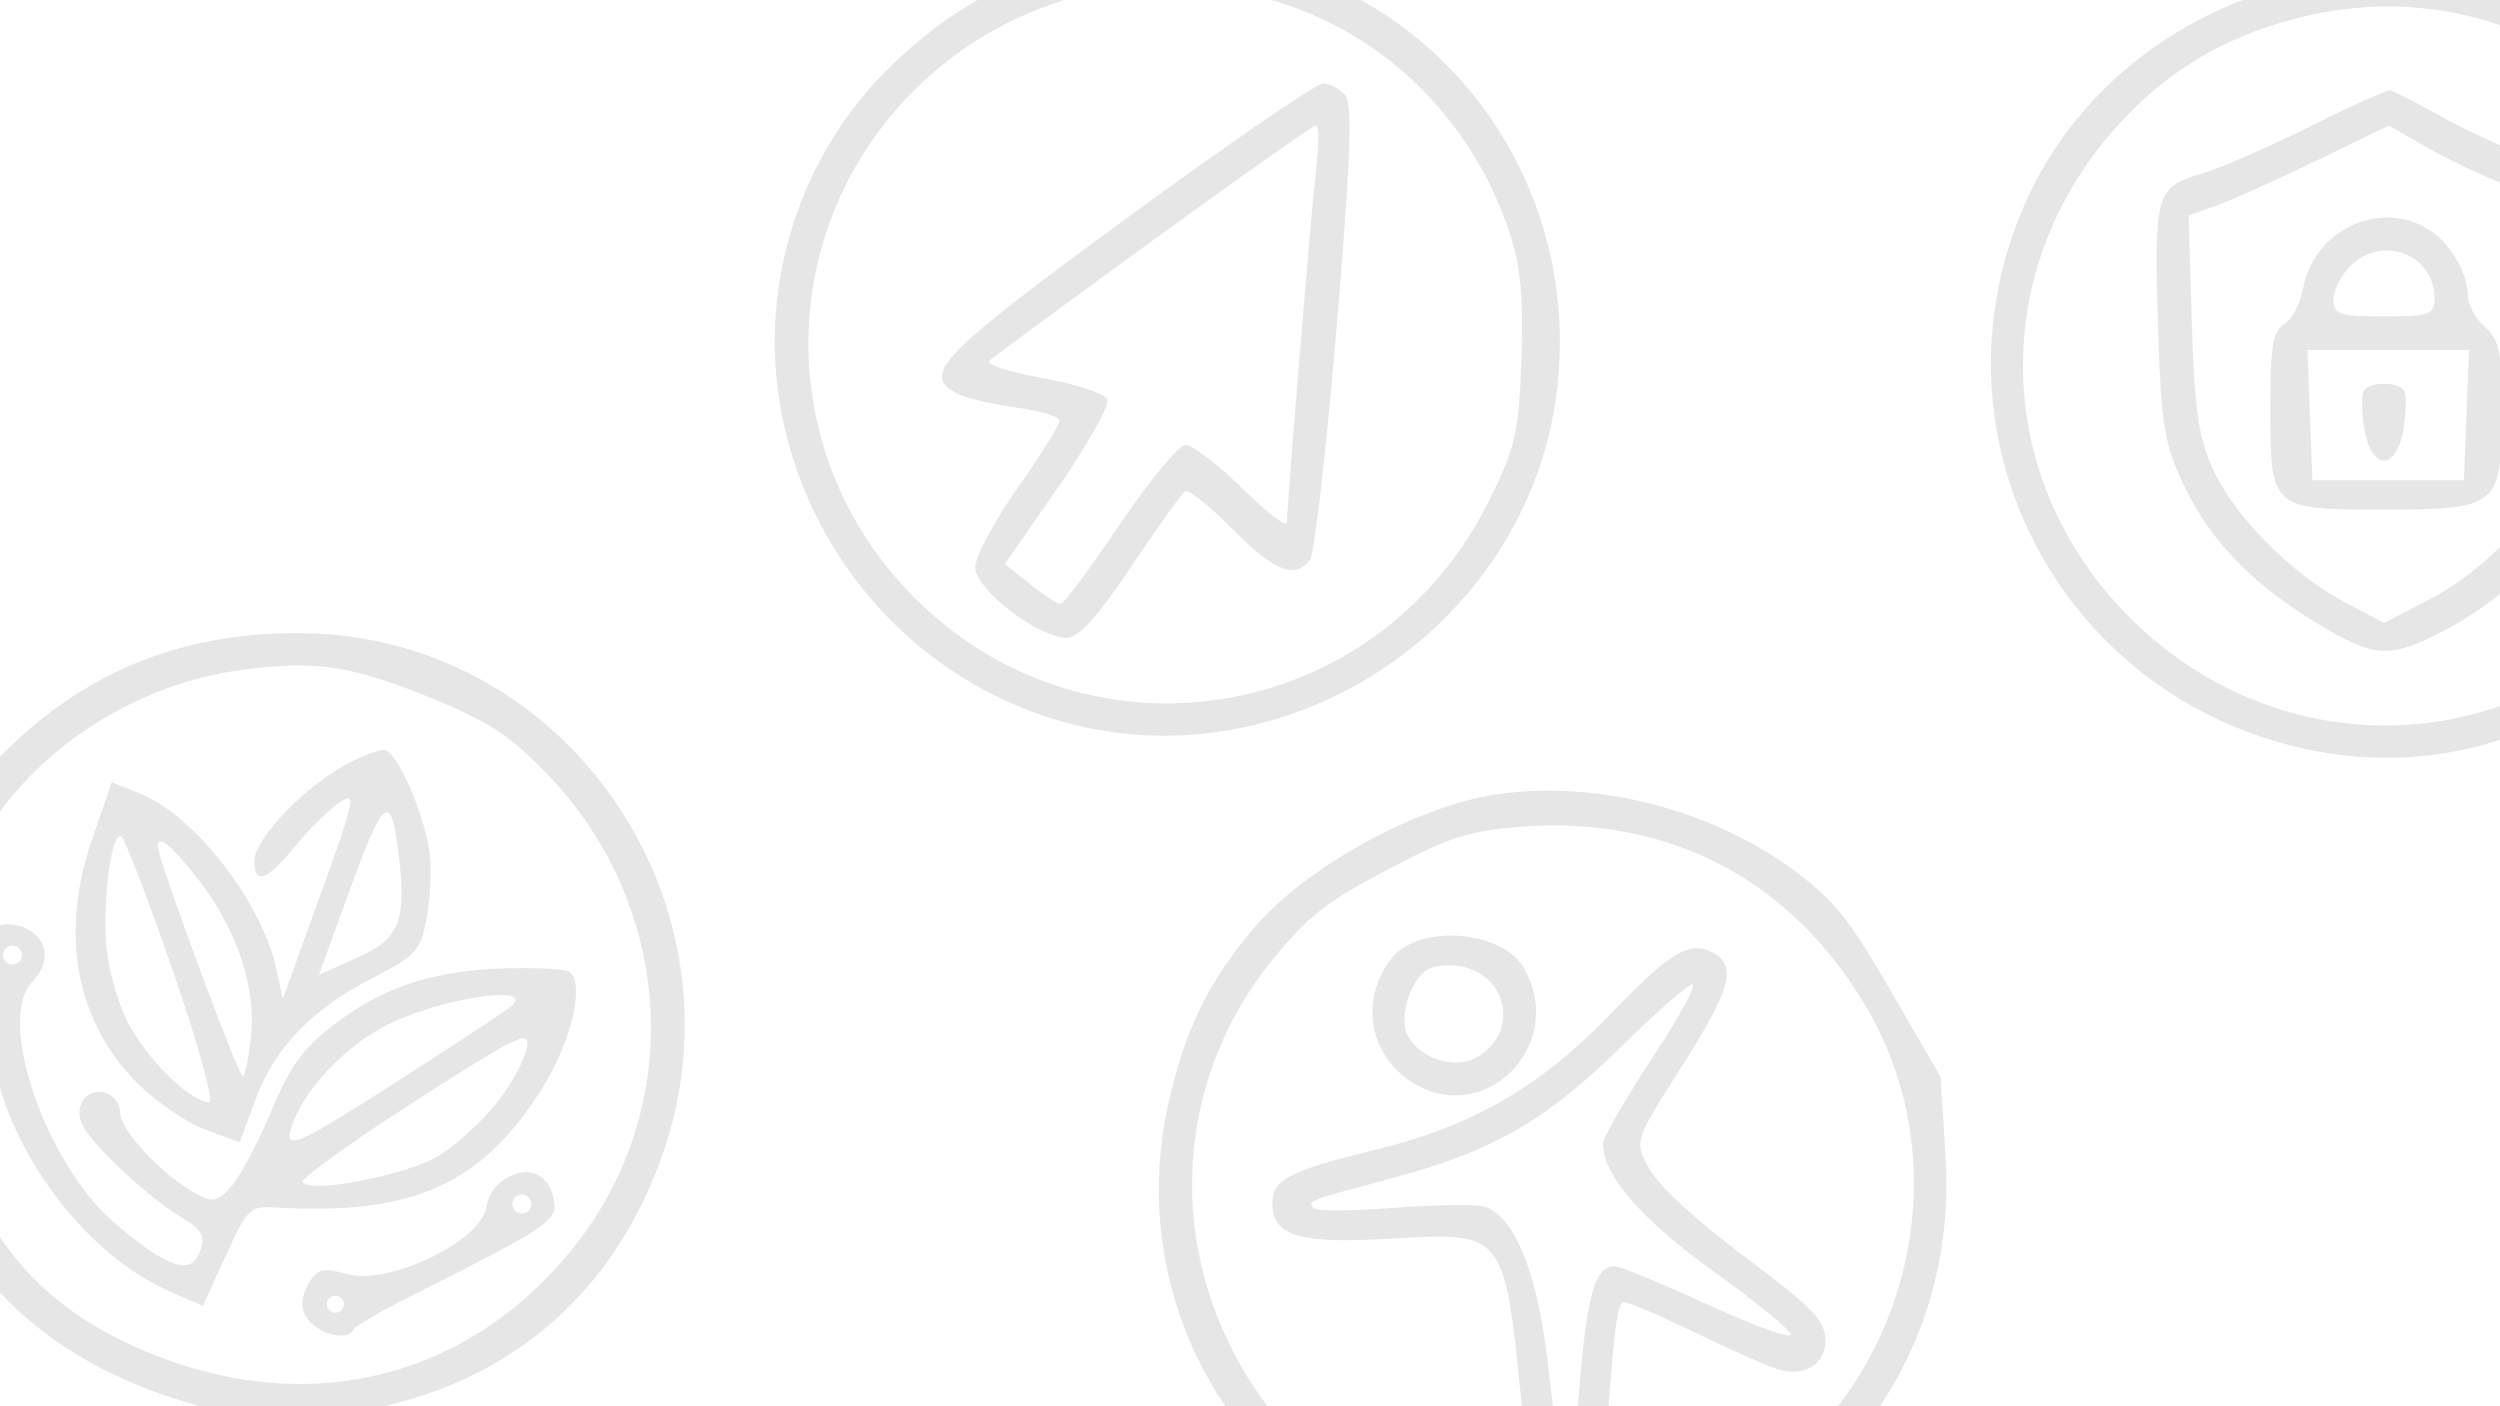 <svg width="1920" height="1080" viewBox="0 0 1920 1080" fill="none" xmlns="http://www.w3.org/2000/svg">
<rect x="0" y="0" width="1920" height="1080" fill="#808080" stroke="none"/>
<g clip-path="url(#clip0_180_6791)">
<rect width="1920" height="1080" fill="white"/>
<path opacity="0.1" fill-rule="evenodd" clip-rule="evenodd" d="M966.416 -29.509C1117.43 3.25 1217.07 149.562 1194.92 306.028C1176.73 434.58 1073.38 538.928 942.414 560.958C781.311 588.053 627.519 476.055 599.131 310.963C583.028 217.325 614.664 119.19 682.477 52.459C728.087 7.578 773.309 -17.368 831.262 -29.619C884.306 -40.825 914.356 -40.799 966.416 -29.509ZM845.754 -6.801C794.134 2.959 746.467 27.383 707.708 63.936C596.233 169.064 591.49 342.329 697.04 453.618C830.344 594.162 1057.8 558.546 1144.07 383.616C1163.88 343.451 1166.49 331.904 1168.47 275.798C1170.13 228.679 1167.87 204.429 1159.42 178.856C1129.25 87.502 1056.05 18.919 965.375 -2.944C918.128 -14.336 890.342 -15.233 845.754 -6.801ZM1033.15 73.206C1038.96 80.192 1037.41 121.744 1026.47 252.225C1018.64 345.683 1009.41 425.781 1005.96 430.213C994.461 445.012 978.424 438.554 946.574 406.311C929.21 388.732 912.842 375.675 910.203 377.3C907.563 378.932 888.944 404.924 868.824 435.07C843.173 473.526 828.377 489.886 819.274 489.886C797.427 489.886 748.971 452.572 748.971 435.754C748.971 427.606 763.527 400.279 781.318 375.017C799.109 349.754 813.665 326.446 813.665 323.227C813.665 320.001 798.604 315.376 780.199 312.937C761.793 310.505 741.414 305.673 734.912 302.202C707.352 287.5 721.656 272.721 864.858 167.889C942.822 110.81 1010.88 64.11 1016.1 64.11C1021.31 64.11 1028.98 68.206 1033.15 73.206ZM885.91 184.243C819.488 232.575 762.692 274.359 759.69 277.095C756.695 279.83 775.178 285.797 800.772 290.358C826.365 294.919 848.73 302.357 850.47 306.886C852.217 311.415 835.215 341.684 812.695 374.139L771.75 433.161L791.093 448.586C801.729 457.075 812.268 464.03 814.513 464.049C816.758 464.068 837.137 436.586 859.799 402.976C882.462 369.365 905.28 341.787 910.507 341.69C915.728 341.593 935.382 356.65 954.176 375.159C972.963 393.667 988.341 405.453 988.341 401.35C988.341 387.88 1007.33 158.348 1011.04 127.008C1013.04 110.152 1012.87 96.365 1010.67 96.365C1008.47 96.365 952.326 135.911 885.91 184.243Z" fill="black"/>
<path opacity="0.1" fill-rule="evenodd" clip-rule="evenodd" d="M1905.24 -12.555C2018.83 15.07 2110.25 115.597 2128.47 232.89C2159.25 431.046 1984.07 609.229 1788.64 578.539C1585.81 546.695 1471.62 334.101 1558.29 149.686C1617.6 23.496 1766.74 -46.244 1905.24 -12.555ZM1763.22 14.18C1709.79 28.064 1667.8 52.572 1631.09 91.307C1525.42 202.788 1528.18 368.654 1637.51 476.103C1746.32 583.049 1913.22 584.358 2021.26 479.11C2131.48 371.745 2135.34 201.71 2030.08 90.668C1960.3 17.051 1861.32 -11.316 1763.22 14.18ZM1876.15 90.165C1895.71 101.126 1932.08 117.616 1956.97 126.803L2002.23 143.518V246.477C2002.23 348.558 2002.07 349.739 1983.06 383.99C1961.03 423.659 1918.82 463.252 1874.74 485.593C1834.41 506.038 1823.26 505.199 1779.07 478.419C1729.02 448.078 1697.06 414.815 1676.86 372.022C1662.25 341.075 1659.77 326.062 1657.45 254.509C1654.04 149.202 1655.44 144.002 1690.09 133.648C1705.28 129.106 1743.11 112.661 1774.17 97.1C1805.22 81.54 1832.87 69.127 1835.61 69.52C1838.35 69.914 1856.59 79.204 1876.15 90.165ZM1701.45 158.196L1680.86 165.357L1683.33 247.722C1685.33 314.701 1688.39 335.778 1699.69 360.539C1716.32 396.957 1759.99 440.93 1801.12 462.671L1831 478.471L1866.71 459.826C1910.99 436.724 1955.71 388.093 1969.31 348.255C1976.49 327.23 1979.6 294.534 1979.6 240.174V162.234L1939.19 147.718C1916.96 139.738 1884.33 124.919 1866.68 114.797L1834.58 96.384L1778.31 123.713C1747.36 138.738 1712.77 154.26 1701.45 158.196ZM1862.5 174.582C1880.23 184.382 1894.98 207.968 1895.32 227.045C1895.44 234.239 1901.37 245.096 1908.48 251.174C1919.5 260.586 1921.41 270.205 1921.41 316.12C1921.41 389.157 1918.7 391.376 1829.55 391.376C1744.14 391.376 1743.6 390.88 1743.6 312.514C1743.6 265.96 1745.61 253.864 1754.17 249.083C1759.99 245.832 1766.64 233.148 1768.94 220.891C1777.04 177.795 1825.21 153.95 1862.5 174.582ZM1805.02 204.285C1797.91 211.381 1792.09 222.994 1792.09 230.09C1792.09 241.561 1796.4 242.993 1830.89 242.993C1866.39 242.993 1869.68 241.806 1869.68 228.987C1869.68 195.285 1829.45 179.911 1805.02 204.285ZM1775.93 368.796L1892.31 368.796L1896.09 268.799L1772.15 268.799L1775.93 368.796ZM1846.42 300.05C1848.28 303.043 1848.07 316.107 1845.96 329.081C1840.63 361.848 1821.14 361.848 1815.81 329.081C1813.7 316.107 1813.49 303.043 1815.35 300.05C1819.71 292.992 1842.06 292.992 1846.42 300.05Z" fill="black"/>
<path opacity="0.1" fill-rule="evenodd" clip-rule="evenodd" d="M964.4 711.237C928.362 753.014 909.861 790.749 897.121 848.471C869.386 974.111 923.652 1100.68 1034.96 1169.96C1080.04 1198.01 1158.18 1216.68 1212.57 1212.38C1383.14 1198.88 1504.92 1058.8 1494.2 888.446L1490.34 826.948L1452.96 762.438C1421.57 708.249 1410.57 693.985 1384.25 673.332C1319.75 622.701 1227.07 598.054 1147.54 610.365C1087.18 619.715 1003.68 665.704 964.4 711.237ZM1167.85 634.971C1281.67 625.975 1376.75 675.925 1434.1 774.85C1517.38 918.509 1448.93 1109.67 1293.5 1167.5C1154.19 1219.32 1006.25 1161.55 943.457 1030.81C895.104 930.12 910.271 814.614 982.938 730.161C1007.81 701.255 1021.01 691.357 1066.8 667.261C1113.31 642.799 1127.91 638.132 1167.85 634.971ZM1068.97 735.697C1044.72 765.961 1050.57 807.894 1082.07 829.61C1138.19 868.295 1204.76 803.191 1170.24 743.386C1153.41 714.244 1090.02 709.43 1068.97 735.697ZM1125.24 742.853C1159.4 751.977 1165.1 794.205 1134.55 811.843C1117.92 821.444 1091.65 813.677 1081.54 796.17C1073.86 782.863 1082.61 752.594 1096.46 744.599C1102.6 741.052 1115.55 740.266 1125.24 742.853ZM977.175 925.012C977.943 949.436 998.191 955.363 1067 951.313C1154.98 946.133 1155.11 946.278 1167.81 1070.33C1175.03 1140.89 1183.02 1158.64 1205.37 1153.72C1225.45 1149.29 1230.88 1136.27 1235.14 1082.21C1240.37 1016.02 1242.22 1002.52 1246.42 1000.09C1248.29 999.01 1273.01 1009.41 1301.36 1023.21C1329.71 1037 1359.35 1050.01 1367.22 1052.11C1387.79 1057.6 1403.58 1046.03 1401.74 1026.8C1400.42 1012.96 1390.29 1002.86 1339.9 965.108C1303.05 937.51 1274.8 911.596 1267.2 898.428C1254.78 876.927 1254.83 876.783 1290.66 820.54C1329.48 759.626 1334.44 741.739 1315.34 731.632C1297.57 722.235 1282.74 731.072 1237.81 777.845C1183.48 834.384 1130.91 864.897 1056.77 882.931C989.576 899.276 976.577 906.149 977.175 925.012ZM1070.85 904.368C1146.94 883.944 1187.69 860.365 1245.92 803.056C1271.41 777.975 1295.59 756.815 1299.65 756.029C1303.72 755.248 1290.1 780.383 1269.37 811.886C1248.64 843.394 1231.47 873.062 1231.2 877.812C1229.9 901.201 1260.36 936.569 1316.35 976.707C1348.03 999.409 1374.58 1021.09 1375.35 1024.9C1376.13 1028.69 1347.88 1018.56 1312.59 1002.36C1277.29 986.165 1244.8 972.726 1240.37 972.501C1225.7 971.748 1219.17 992.637 1213.65 1057.94C1207.09 1135.47 1208.02 1129.76 1202.14 1128.19C1199.5 1127.49 1193.91 1094.59 1189.72 1055.08C1181.66 979.003 1163.58 933.021 1139.17 926.501C1132.55 924.735 1101.03 925.287 1069.12 927.725C1037.2 930.163 1009.94 930.154 1008.53 927.711C1005.09 921.76 1002.64 922.682 1070.85 904.368Z" fill="black"/>
<path opacity="0.1" fill-rule="evenodd" clip-rule="evenodd" d="M235.474 486.37C144.426 484.477 69.213 513.532 6.291 574.91C-22.668 603.155 -31.533 616.96 -51.5 664.854C-80.597 734.651 -86.761 789.877 -72.396 852.087C-46.487 964.286 23.845 1039.38 136.182 1074.8C186.06 1090.52 200.396 1092.17 247.478 1087.59C374.134 1075.25 465.462 1005.99 507.551 890.35C577.678 697.678 438.206 490.588 235.474 486.37ZM416.297 590.418C517.762 692.072 528.089 848.523 440.557 958.022C359.433 1059.51 235.206 1089.8 112.327 1038.06C43.257 1008.97 2.48 968.397 -28.375 898.044C-64.588 815.46 -61.552 735.138 -19.137 653.77C18.547 581.484 97.831 526.933 182.594 514.975C241.066 506.727 268.769 510.631 330.564 535.842C373.85 553.508 389.208 563.283 416.297 590.418ZM261.332 589.672C229.48 608.41 195.038 645.812 195.313 661.361C195.641 679.858 204.549 676.676 226.393 650.271C237.978 636.263 253.671 620.793 261.267 615.886C273.84 607.776 272.472 614.203 246.117 687.091L217.156 767.218L212.35 744.546C201.474 693.203 149.214 625.89 107.414 609.379L85.747 600.823L70.66 644.691C45.612 717.559 58.23 784.664 105.953 832.289C120.18 846.492 143.526 862.368 157.955 867.655L184.137 877.254L196.041 844.971C210.856 804.785 239.18 775.291 286.328 750.96C319.979 733.594 322.819 730.471 327.619 705.562C330.455 690.845 331.552 668.494 330.059 655.885C326.709 627.583 306.539 580.055 296.298 576.328C292.124 574.808 276.386 580.811 261.332 589.672ZM306.053 655.328C312.352 707.565 307.076 720.891 274.338 735.52L244.904 748.667L269.012 682.431C294.66 611.964 300.326 607.812 306.053 655.328ZM383.454 743.885C330.115 746.05 291.885 759.176 255.238 787.9C231.546 806.471 222.848 818.649 208.148 853.778C198.238 877.476 184.505 903.312 177.631 911.188C166.717 923.697 162.865 924.15 147.084 914.751C121.847 899.735 92.459 867.481 92.231 854.565C91.917 836.972 67.855 832.155 62.092 848.526C58.287 859.346 63.706 868.956 86.495 891.792C102.609 907.93 125.514 926.82 137.388 933.757C155.215 944.172 158.048 948.934 153.628 961.079C146.739 980.005 128.859 974.09 88.346 939.502C34.814 893.794 -3.205 782.446 24.948 753.824C39.982 738.533 36.383 718.859 17.281 711.906C-4.601 703.942 -20.111 720.483 -12.662 743.852C-9.401 754.078 -6.945 773.057 -7.203 786.026C-8.709 861.835 56.384 959.421 129.924 991.614L155.841 1002.96L173.32 964.529C189.926 928.015 191.815 926.164 211.297 927.333C316.665 933.678 369.895 909.943 416.379 835.887C440.004 798.259 450.213 750.852 435.786 745.831C430.028 743.826 406.481 742.948 383.454 743.885ZM153.196 676.684C181.762 713.71 196.632 758.054 192.852 794.933C191.143 811.58 188.311 825.865 186.554 826.683C183.544 828.084 122.002 661.997 121.236 650.405C120.537 639.836 132.106 649.354 153.196 676.684ZM132.769 745.585C152 801.217 164.555 846.644 160.677 846.537C146.255 846.142 113.634 814.293 98.594 785.936C90.05 769.833 82.305 741.501 81.375 722.973C79.445 684.4 85.996 639.064 93.041 642.27C95.659 643.46 113.538 689.952 132.769 745.585ZM391.493 773.732C387.132 777.271 346.673 803.828 301.585 832.744C234.006 876.086 220.143 882.694 222.67 870.397C228.174 843.61 259.678 807.587 293.943 788.897C334.131 766.978 415.362 754.348 391.493 773.732ZM380.812 847.987C370.273 861.078 350.948 878.643 337.881 887.014C314.156 902.203 236.987 917.372 232.489 907.727C231.182 904.929 270.276 876.865 319.365 845.36C400.506 793.284 408.219 789.724 404.3 806.131C401.923 816.056 391.354 834.89 380.812 847.987ZM14.056 739.223C10.903 741.709 6.289 741.167 3.798 738.014C1.308 734.862 1.847 730.253 5 727.767C8.154 725.281 12.767 725.823 15.258 728.976C17.748 732.128 17.209 736.737 14.056 739.223ZM391.757 903.345C381.576 908.085 375.164 916.492 373.4 927.421C369.231 953.243 298.725 987.171 267.12 978.562C247.174 973.123 242.704 974.488 235.913 988.044C230.412 999.035 231.004 1007.23 237.863 1014.88C247.634 1025.79 268.333 1029.62 271.435 1021.09C272.321 1018.66 293.214 1006.57 317.871 994.23C417.452 944.382 427.775 937.622 425.758 923.594C422.853 903.413 409.143 895.249 391.757 903.345ZM405.305 930.448C402.152 932.934 397.538 932.391 395.047 929.239C392.557 926.087 393.096 921.478 396.25 918.991C399.403 916.505 404.016 917.048 406.507 920.2C408.997 923.352 408.458 927.961 405.305 930.448ZM263.739 1003.87C262.506 1007.26 258.723 1009.02 255.332 1007.78C251.941 1006.55 250.175 1002.77 251.408 999.381C252.641 995.994 256.424 994.233 259.815 995.467C263.206 996.701 264.972 1000.48 263.739 1003.87Z" fill="black"/>
</g>
<defs>
<clipPath id="clip0_180_6791">
<rect width="1920" height="1080" fill="white"/>
</clipPath>
</defs>
</svg>
